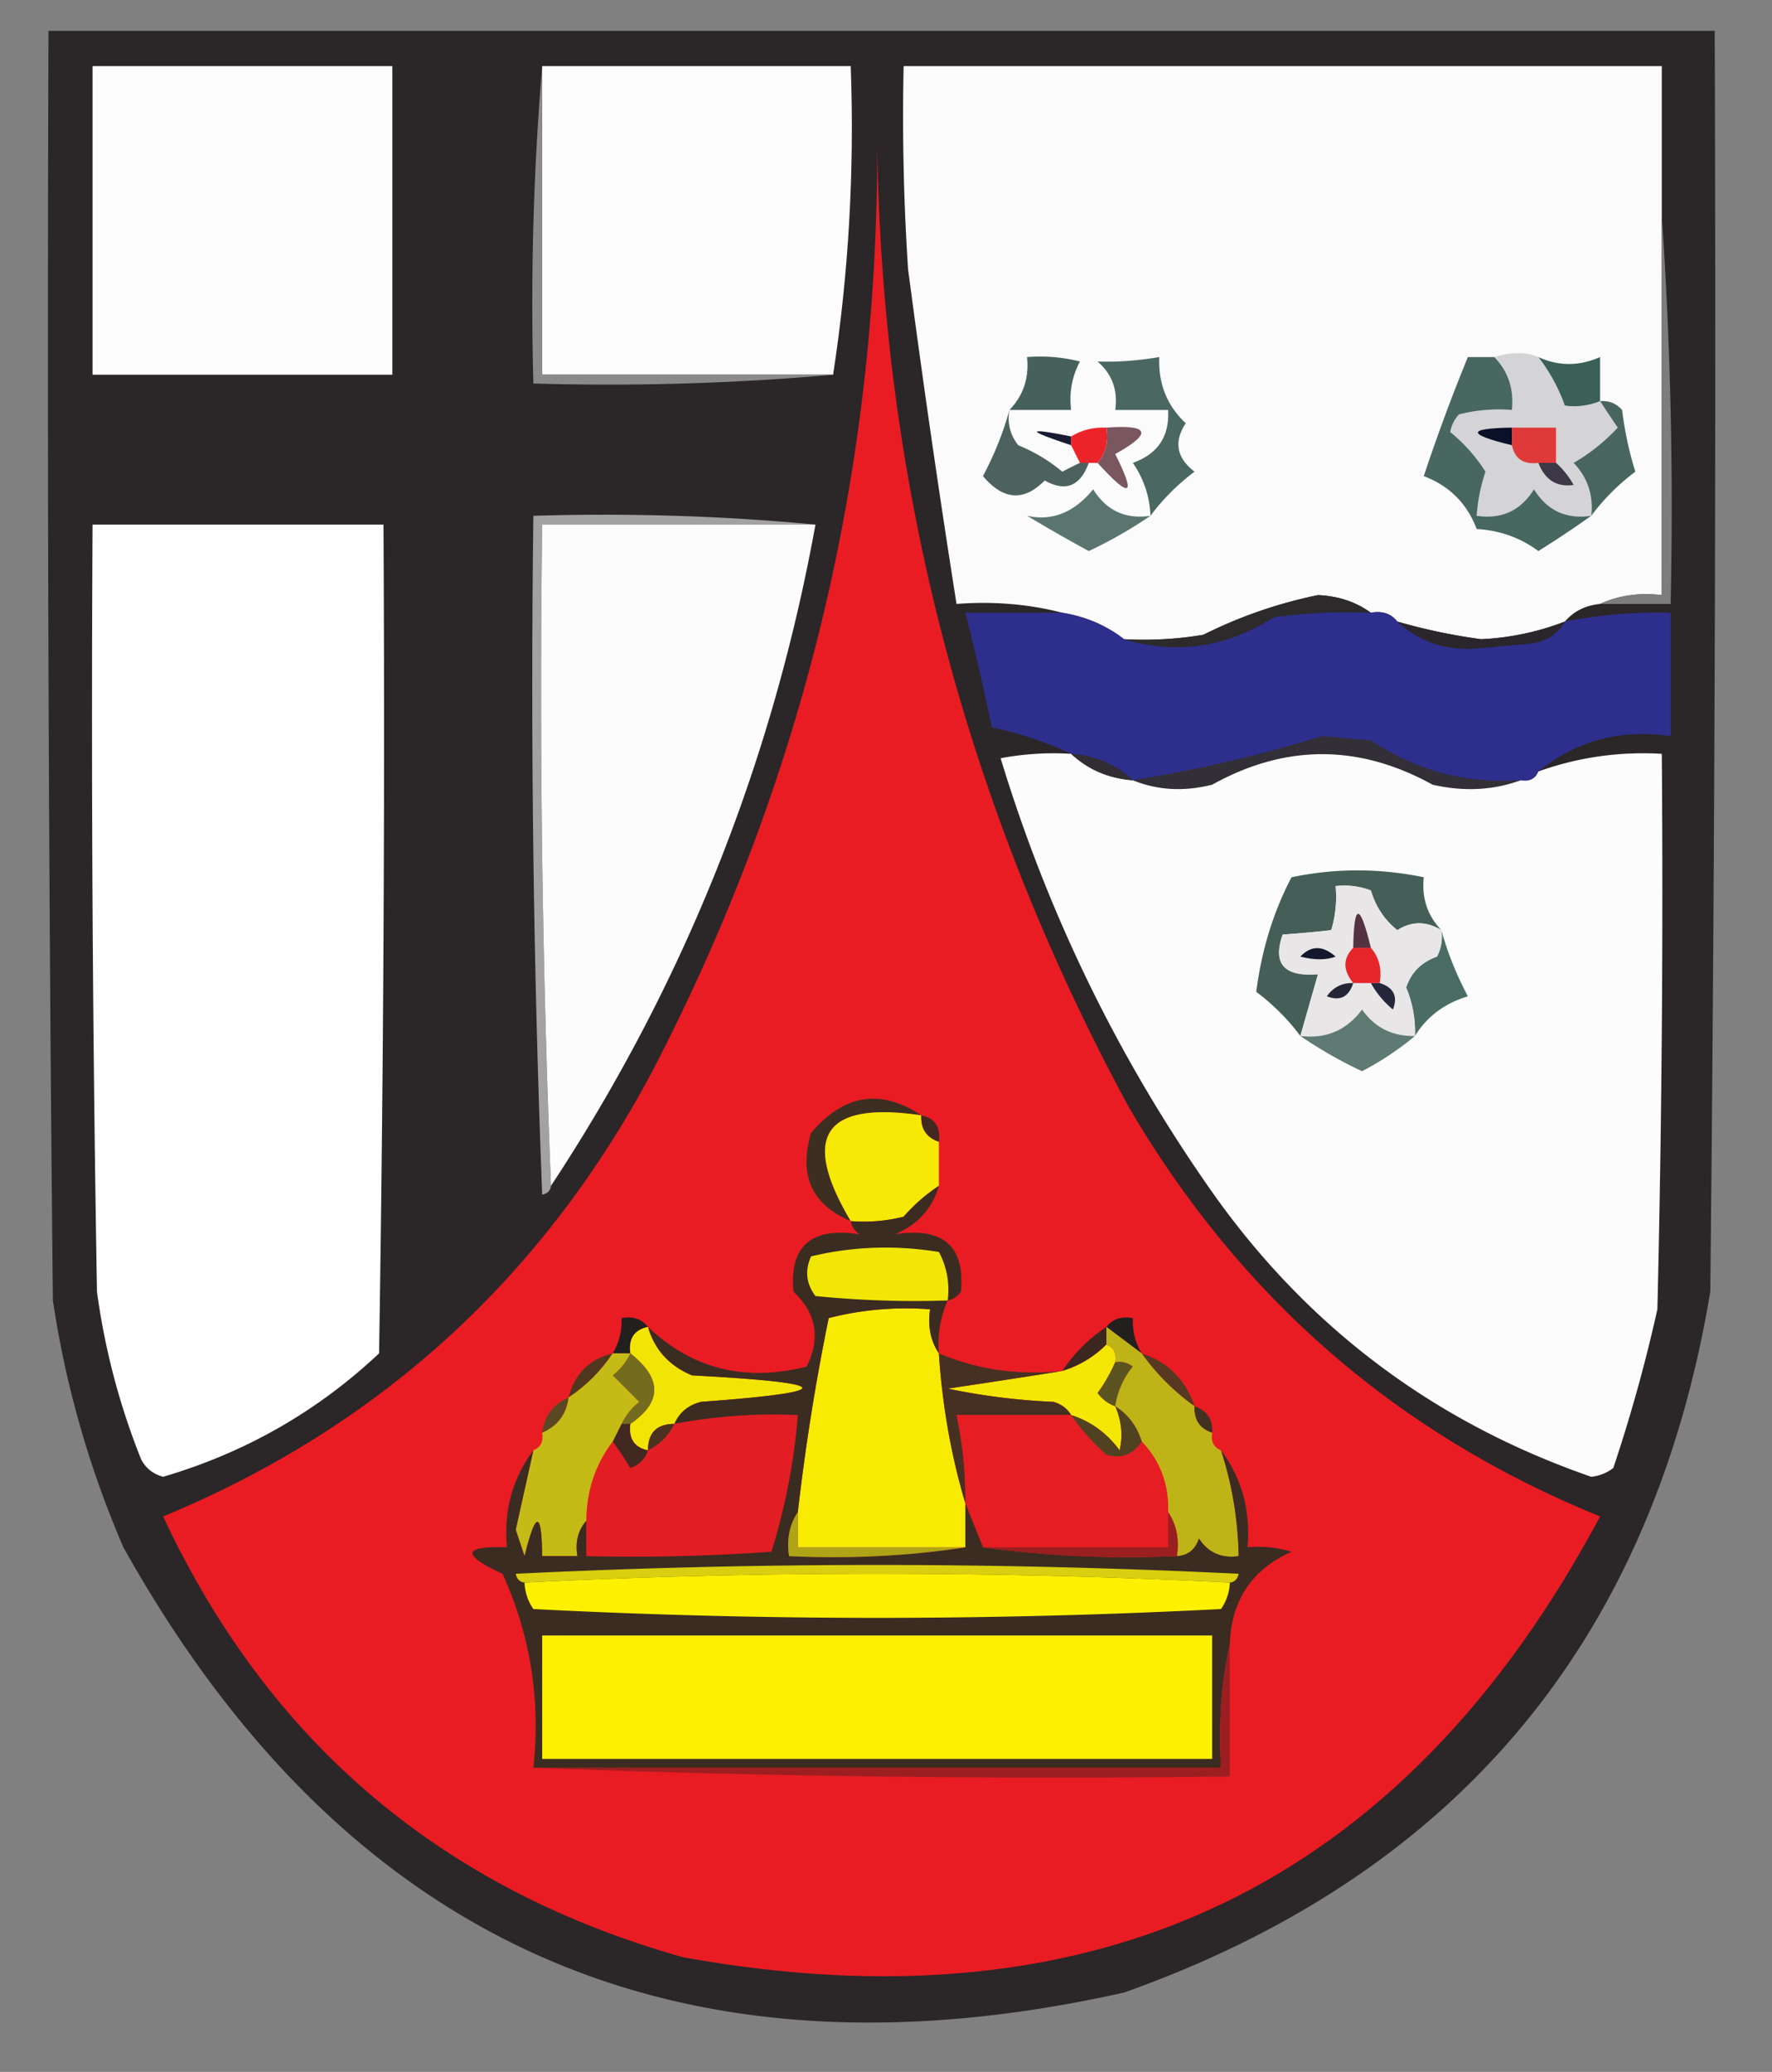 <svg xmlns="http://www.w3.org/2000/svg" width="201" height="235" style="shape-rendering:geometricPrecision;text-rendering:geometricPrecision;image-rendering:optimizeQuality;fill-rule:evenodd;clip-rule:evenodd"><rect width="100%" height="100%" fill="#808080" stroke="none"/><path style="opacity:1" fill="#2b2627" d="M5.5 3.5h189c.167 47.668 0 95.335-.5 143-6.592 39.588-28.759 66.088-66.5 79.5-50.552 11.3-88.386-5.533-113.5-50.5a112.126 112.126 0 0 1-8-28c-.5-47.999-.667-95.999-.5-144z"/><path style="opacity:1" fill="#fdfdfd" d="M10.5 7.5h34v35h-34v-35zM61.5 7.5h35c.43 11.885-.236 23.551-2 35h-33v-35z"/><path style="opacity:1" fill="#fbfbfb" d="M188.5 24.5v43c-2.559-.302-4.893.032-7 1-1.653.16-2.986.826-4 2a30.036 30.036 0 0 1-9.5 2 65.956 65.956 0 0 1-9.5-2c-.709-.904-1.709-1.237-3-1-1.701-1.234-3.701-1.9-6-2a52.552 52.552 0 0 0-13 4.5 40.939 40.939 0 0 1-9 .5c-2.009-1.565-4.343-2.565-7-3-3.798-.983-7.798-1.317-12-1a1486.162 1486.162 0 0 1-5.5-38c-.5-7.66-.666-15.326-.5-23h86v17z"/><path style="opacity:1" fill="#e91c23" d="M99.5 16.5c.557 38.559 10.057 74.892 28.5 109 12.647 21.659 30.48 37.159 53.5 46.5-22.337 41.833-57.004 58.499-104 50-27.35-7.69-47.017-24.356-59-50 24.478-10.14 42.978-26.973 55.5-50.5 17.078-32.884 25.578-67.884 25.5-105z"/><path style="opacity:1" fill="#7e7d7d" d="M188.5 24.5a484.729 484.729 0 0 1 1 44h-8c2.107-.968 4.441-1.302 7-1v-43z"/><path style="opacity:1" fill="#4a6761" d="M130.5 58.5c-.086-2.177-.753-4.177-2-6 2.837-1.01 4.17-3.01 4-6h-6c.322-2.222-.345-4.056-2-5.5 2.141.086 4.474-.08 7-.5-.128 3.013.872 5.513 3 7.5-1.378 2.098-1.044 3.932 1 5.5a24.546 24.546 0 0 0-5 5z"/><path style="opacity:1" fill="#d4d3d5" d="M174.5 40.5a19.843 19.843 0 0 1 3 5.5c1.319.195 2.653.028 4-.5.641.982 1.307 1.982 2 3a21.622 21.622 0 0 1-5 4c1.586 1.673 2.253 3.673 2 6-2.825.42-4.991-.58-6.5-3-1.509 2.42-3.675 3.42-6.5 3 .12-1.699.454-3.365 1-5a18.506 18.506 0 0 0-4-4.5 3.944 3.944 0 0 1 1-2 18.437 18.437 0 0 1 6-.5c.241-2.386-.425-4.386-2-6 1.898-.596 3.565-.596 5 0z"/><path style="opacity:1" fill="#3a6058" d="M174.5 40.5c2.285 1.046 4.618 1.046 7 0v5c-1.347.528-2.681.695-4 .5a19.843 19.843 0 0 0-3-5.5z"/><path style="opacity:1" fill="#8c8b8b" d="M61.5 7.5v35h33c-11.154.995-22.488 1.328-34 1-.328-12.178.005-24.178 1-36z"/><path style="opacity:1" fill="#46615b" d="M114.5 46.5c1.581-1.642 2.247-3.642 2-6a18.437 18.437 0 0 1 6 .5c-.906 1.7-1.239 3.533-1 5.5h-7z"/><path style="opacity:1" fill="#181c32" d="M121.5 49.5v1c-5.161-1.7-5.161-2.033 0-1z"/><path style="opacity:1" fill="#ec242a" d="M125.5 48.5c.268 1.599-.066 2.932-1 4h-2l-1-2v-1c1.208-.734 2.541-1.067 4-1z"/><path style="opacity:1" fill="#0a1028" d="M171.5 48.5v2c-5.14-1.25-5.14-1.916 0-2z"/><path style="opacity:1" fill="#df3a39" d="M171.5 48.5h5v4h-2c-1.679.215-2.679-.452-3-2v-2z"/><path style="opacity:1" fill="#7a565f" d="M125.5 48.5c4.921-.365 5.255.635 1 3 2.413 4.795 1.747 5.129-2 1 .934-1.068 1.268-2.401 1-4z"/><path style="opacity:1" fill="#48665f" d="M181.5 45.5c.996-.086 1.829.248 2.5 1 .287 2.39.787 4.724 1.5 7a24.546 24.546 0 0 0-5 5c.253-2.327-.414-4.327-2-6a21.622 21.622 0 0 0 5-4 184.223 184.223 0 0 1-2-3z"/><path style="opacity:1" fill="#3d3848" d="M174.5 52.5h2c.767.672 1.434 1.505 2 2.5-1.912.28-3.246-.554-4-2.5z"/><path style="opacity:1" fill="#476760" d="M169.5 40.5c1.575 1.614 2.241 3.614 2 6a18.437 18.437 0 0 0-6 .5 3.944 3.944 0 0 0-1 2 18.506 18.506 0 0 1 4 4.5 20.223 20.223 0 0 0-1 5c2.825.42 4.991-.58 6.5-3 1.509 2.42 3.675 3.42 6.5 3a118.27 118.27 0 0 1-6 4c-2.047-1.515-4.381-2.349-7-2.5-1.085-2.883-3.085-4.883-6-6a213.229 213.229 0 0 1 5-13.5h3z"/><path style="opacity:1" fill="#4d625e" d="M114.5 46.5c-.262 1.478.071 2.811 1 4a18.95 18.95 0 0 1 5 3c.683-.363 1.35-.696 2-1h1c-.967 2.655-2.633 3.322-5 2-2.367 2.403-4.7 2.236-7-.5 1.312-2.48 2.312-4.98 3-7.5z"/><path style="opacity:1" fill="#5a756f" d="M130.5 58.5a49.478 49.478 0 0 1-7 4 191.932 191.932 0 0 1-7-4c2.837.635 5.337-.365 7.5-3 1.509 2.42 3.675 3.42 6.5 3z"/><path style="opacity:1" fill="#fefefe" d="M10.5 59.5h33c.167 31.335 0 62.668-.5 94-7.014 6.593-15.181 11.26-24.5 14-1.147-.318-1.98-.984-2.5-2a79.85 79.85 0 0 1-5-19c-.5-28.998-.667-57.998-.5-87z"/><path style="opacity:1" fill="#a3a2a2" d="M92.5 59.5h-31c-.331 25.172.002 50.172 1 75-.06.543-.393.876-1 1-1-25.658-1.333-51.325-1-77 10.846-.328 21.513.006 32 1z"/><path style="opacity:1" fill="#fcfcfc" d="M92.5 59.5c-4.921 27.11-14.921 52.111-30 75a1406.906 1406.906 0 0 1-1-75h31z"/><path style="opacity:1" fill="#2e2f8c" d="M120.5 69.5c2.657.435 4.991 1.435 7 3 5.911 1.774 11.578.94 17-2.5a60.94 60.94 0 0 1 11-.5c1.291-.237 2.291.096 3 1 2.62 2.395 5.787 3.395 9.5 3l5.5-.5c1.82-.2 3.153-1.034 4-2.5a54.938 54.938 0 0 1 12-1v14c-5.694-.828-10.694.506-15 4-.342.838-1.008 1.172-2 1-6.172.443-11.838-1.057-17-4.5l-5.5-.5a155.54 155.54 0 0 1-21.5 5c-1.926-1.793-4.259-2.793-7-3-2.777-1.314-5.777-2.314-9-3a269.14 269.14 0 0 0-3-13h11z"/><path style="opacity:1" fill="#2a262b" d="M158.5 70.5a65.956 65.956 0 0 0 9.5 2 30.036 30.036 0 0 0 9.5-2c-.847 1.466-2.18 2.3-4 2.5l-5.5.5c-3.713.395-6.88-.605-9.5-3z"/><path style="opacity:1" fill="#2d2a2c" d="M155.5 69.5a60.94 60.94 0 0 0-11 .5c-5.422 3.44-11.089 4.274-17 2.5a40.939 40.939 0 0 0 9-.5 52.552 52.552 0 0 1 13-4.5c2.299.1 4.299.766 6 2z"/><path style="opacity:1" fill="#332f36" d="M172.5 88.5c-3.14 1.14-6.473 1.308-10 .5-8.361-4.615-16.694-4.615-25 0-3.196.805-6.196.638-9-.5a155.54 155.54 0 0 0 21.5-5l5.5.5c5.162 3.443 10.828 4.943 17 4.5z"/><path style="opacity:1" fill="#fcfcfc" d="M121.5 85.5c1.926 1.793 4.259 2.793 7 3 2.804 1.138 5.804 1.305 9 .5 8.306-4.615 16.639-4.615 25 0 3.527.808 6.86.64 10-.5.992.172 1.658-.162 2-1 4.494-1.612 9.161-2.278 14-2 .167 21.003 0 42.003-.5 63a179.88 179.88 0 0 1-5 18 4.933 4.933 0 0 1-2.5 1c-18.097-6.265-32.597-17.265-43.5-33-10.37-14.907-18.203-31.074-23.5-48.5a32.438 32.438 0 0 1 8-.5z"/><path style="opacity:1" fill="#312d32" d="M121.5 85.5c2.741.207 5.074 1.207 7 3-2.741-.207-5.074-1.207-7-3z"/><path style="opacity:1" fill="#4a6c64" d="M163.5 105.5c.688 2.52 1.688 5.02 3 7.5-2.646.804-4.646 2.304-6 4.5a12.992 12.992 0 0 0-1-5.5c.576-1.714 1.743-2.881 3.5-3.5a4.934 4.934 0 0 0 .5-3z"/><path style="opacity:1" fill="#455e58" d="M163.5 105.5c-1.705-1.035-3.372-1.035-5 0-1.45-1.155-2.45-2.655-3-4.5a8.43 8.43 0 0 0-4-.5 12.93 12.93 0 0 1-.5 5c-1.645.193-3.479.36-5.5.5-1.176 3.309.157 4.809 4 4.5l-2 7a24.551 24.551 0 0 0-5-5c.6-4.728 1.933-9.061 4-13 4.963-1.037 9.963-1.037 15 0-.247 2.358.419 4.358 2 6z"/><path style="opacity:1" fill="#e8e6e6" d="M163.5 105.5a4.934 4.934 0 0 1-.5 3c-1.757.619-2.924 1.786-3.5 3.5a12.992 12.992 0 0 1 1 5.5c-2.549.059-4.549-.941-6-3-1.746 2.354-4.079 3.354-7 3l2-7c-3.843.309-5.176-1.191-4-4.5 2.021-.14 3.855-.307 5.5-.5a12.93 12.93 0 0 0 .5-5 8.43 8.43 0 0 1 4 .5c.55 1.845 1.55 3.345 3 4.5 1.628-1.035 3.295-1.035 5 0z"/><path style="opacity:1" fill="#242637" d="M153.5 111.5c-.502 1.585-1.502 2.085-3 1.5.744-1.039 1.744-1.539 3-1.5z"/><path style="opacity:1" fill="#25283b" d="M155.5 111.5h1c1.585.502 2.085 1.502 1.5 3a10.515 10.515 0 0 1-2.5-3z"/><path style="opacity:1" fill="#e6252a" d="M153.5 107.5h2c.934 1.068 1.268 2.401 1 4h-3c-1.186-1.461-1.186-2.795 0-4z"/><path style="opacity:1" fill="#13182d" d="M147.5 108.5c1.208-1.282 2.542-1.282 4 0-1.057.406-2.391.406-4 0z"/><path style="opacity:1" fill="#553241" d="M155.5 107.5h-2c.084-5.14.75-5.14 2 0z"/><path style="opacity:1" fill="#5f7973" d="M160.5 117.5c-1.789 1.507-3.789 2.84-6 4a49.497 49.497 0 0 1-7-4c2.921.354 5.254-.646 7-3 1.451 2.059 3.451 3.059 6 3z"/><path style="opacity:1" fill="#3c2f21" d="M104.5 126.5c-11.042-1.622-13.709 2.378-8 12-4.426-1.859-5.926-5.192-4.5-10 3.72-4.399 7.887-5.066 12.5-2z"/><path style="opacity:1" fill="#f6e905" d="M104.5 126.5c-.073 1.527.594 2.527 2 3v5a19.552 19.552 0 0 0-4 3.5 18.453 18.453 0 0 1-6 .5c-5.709-9.622-3.042-13.622 8-12z"/><path style="opacity:1" fill="#412921" d="M104.5 126.5c1.548.321 2.215 1.321 2 3-1.406-.473-2.073-1.473-2-3z"/><path style="opacity:1" fill="#221f1f" d="M73.5 150.5c-1.548.321-2.215 1.321-2 3h-2c.734-1.208 1.067-2.541 1-4 1.291-.237 2.291.096 3 1z"/><path style="opacity:1" fill="#f7eb04" d="M106.5 153.5c.383 5.9 1.383 11.567 3 17v5h-19v-4a252.353 252.353 0 0 1 3.5-22c3.73-.96 7.563-1.293 11.5-1-.284 1.915.049 3.581 1 5z"/><path style="opacity:1" fill="#221f1f" d="M125.5 150.5c.709-.904 1.709-1.237 3-1-.067 1.459.266 2.792 1 4l-4-3z"/><path style="opacity:1" fill="#3b2620" d="M125.5 150.5v2a11.743 11.743 0 0 1-5 3c1.333-2 3-3.667 5-5z"/><path style="opacity:1" fill="#f4e705" d="M125.5 152.5c.838.342 1.172 1.008 1 2a18.473 18.473 0 0 1-2 3.5c.544.717 1.211 1.217 2 1.5.718 1.637.884 3.303.5 5-1.451-1.964-3.284-3.297-5.5-4-.418-.722-1.084-1.222-2-1.5a74.086 74.086 0 0 1-12-1.5c4.482-.667 8.816-1.334 13-2a11.743 11.743 0 0 0 5-3z"/><path style="opacity:1" fill="#f1e506" d="M73.5 150.5c.754 2.591 2.421 4.424 5 5.5 16.34.859 16.673 1.859 1 3-1.442.377-2.442 1.21-3 2.5-2 0-3 1-3 3-1.548-.321-2.215-1.321-2-3 3.614-2.483 3.614-5.15 0-8-.215-1.679.452-2.679 2-3z"/><path style="opacity:1" fill="#463021" d="M106.5 153.5c4.354 1.848 9.02 2.515 14 2-4.184.666-8.518 1.333-13 2a74.086 74.086 0 0 0 12 1.5c.916.278 1.582.778 2 1.5h-13a44.866 44.866 0 0 1 1 10c-1.617-5.433-2.617-11.1-3-17z"/><path style="opacity:1" fill="#573820" d="M129.5 153.5c3 1 5 3 6 6a25.658 25.658 0 0 1-6-6z"/><path style="opacity:1" fill="#50361f" d="M69.5 153.5c-1.333 2-3 3.667-5 5 .667-2.667 2.333-4.333 5-5z"/><path style="opacity:1" fill="#5b5421" d="M126.5 154.5a2.428 2.428 0 0 1 2 .5 9.175 9.175 0 0 0-2 4.5c-.789-.283-1.456-.783-2-1.5a18.473 18.473 0 0 0 2-3.5z"/><path style="opacity:1" fill="#736c1f" d="M71.5 153.5c3.614 2.85 3.614 5.517 0 8h-1c.453-.958 1.12-1.792 2-2.5l-3-3c.88-.708 1.547-1.542 2-2.5z"/><path style="opacity:1" fill="#beb418" d="m125.5 150.5 4 3a25.658 25.658 0 0 0 6 6c-.073 1.527.594 2.527 2 3-.172.992.162 1.658 1 2a40.856 40.856 0 0 1 2 12c-1.951.273-3.451-.393-4.5-2-.417 1.256-1.25 1.923-2.5 2 .284-1.915-.049-3.581-1-5 .085-3.149-.915-5.816-3-8-.526-1.73-1.526-3.064-3-4a9.175 9.175 0 0 1 2-4.5 2.428 2.428 0 0 0-2-.5c.172-.992-.162-1.658-1-2v-2z"/><path style="opacity:1" fill="#5a4822" d="M64.5 158.5c-.238 1.904-1.238 3.238-3 4 .238-1.904 1.238-3.238 3-4z"/><path style="opacity:1" fill="#e21d23" d="M66.5 172.5c.028-3.416 1.028-6.416 3-9a44.093 44.093 0 0 1 2 3c1.022-.355 1.689-1.022 2-2a6.544 6.544 0 0 0 3-3 59.566 59.566 0 0 1 14-1 70.868 70.868 0 0 1-3 15.5c-6.992.5-13.992.666-21 .5v-4z"/><path style="opacity:1" fill="#e61d23" d="M121.5 160.5a25.14 25.14 0 0 0 4 4.5c1.693.484 3.027-.016 4-1.5 2.085 2.184 3.085 4.851 3 8v4h-21l-2-5a44.866 44.866 0 0 0-1-10h13z"/><path style="opacity:1" fill="#412820" d="M70.5 161.5h1c-.215 1.679.452 2.679 2 3-.311.978-.978 1.645-2 2a44.093 44.093 0 0 0-2-3l1-2z"/><path style="opacity:1" fill="#413121" d="M135.5 159.5c1.406.473 2.073 1.473 2 3-1.406-.473-2.073-1.473-2-3z"/><path style="opacity:1" fill="#4b3120" d="M76.5 161.5a6.544 6.544 0 0 1-3 3c0-2 1-3 3-3z"/><path style="opacity:1" fill="#504220" d="M126.5 159.5c1.474.936 2.474 2.27 3 4-.973 1.484-2.307 1.984-4 1.5a25.14 25.14 0 0 1-4-4.5c2.216.703 4.049 2.036 5.5 4 .384-1.697.218-3.363-.5-5z"/><path style="opacity:1" fill="#c5bb16" d="M69.5 153.5h2c-.453.958-1.12 1.792-2 2.5l3 3c-.88.708-1.547 1.542-2 2.5l-1 2c-1.972 2.584-2.972 5.584-3 9-.934 1.068-1.268 2.401-1 4h-4c-.057-5.182-.724-5.182-2 0l-1-3c.672-3.012 1.339-6.012 2-9 .838-.342 1.172-1.008 1-2 1.762-.762 2.762-2.096 3-4 2-1.333 3.667-3 5-5z"/><path style="opacity:1" fill="#3a2c21" d="M106.5 134.5c-.754 2.591-2.421 4.424-5 5.5 5.468-.854 7.968 1.313 7.5 6.5-.383.556-.883.889-1.5 1-.841 1.879-1.175 3.879-1 6-.951-1.419-1.284-3.085-1-5-3.937-.293-7.77.04-11.5 1a252.353 252.353 0 0 0-3.5 22c-.951 1.419-1.284 3.085-1 5 6.854.324 13.521-.009 20-1v-5l2 5c7.148.992 14.481 1.325 22 1 1.25-.077 2.083-.744 2.5-2 1.049 1.607 2.549 2.273 4.5 2a40.856 40.856 0 0 0-2-12c2.374 3.186 3.374 6.853 3 11a12.93 12.93 0 0 1 5 .5c-4.513 2.018-6.846 5.518-7 10.5-.986 4.47-1.319 9.137-1 14h-78c.835-7.706-.331-15.039-3.5-22-4.7-2.168-4.532-3.168.5-3-.374-4.147.626-7.814 3-11-.661 2.988-1.328 5.988-2 9l1 3c1.276-5.182 1.943-5.182 2 0h4c-.268-1.599.066-2.932 1-4v4c7.008.166 14.008 0 21-.5a70.868 70.868 0 0 0 3-15.5 59.566 59.566 0 0 0-14 1c.558-1.29 1.558-2.123 3-2.5 15.673-1.141 15.34-2.141-1-3-2.579-1.076-4.246-2.909-5-5.5 5.023 4.774 11.023 6.274 18 4.5 1.603-3.218 1.103-6.051-1.5-8.5-.468-5.187 2.032-7.354 7.5-6.5-.556-.383-.89-.883-1-1.5a18.453 18.453 0 0 0 6-.5 19.552 19.552 0 0 1 4-3.5z"/><path style="opacity:1" fill="#f2e606" d="M107.5 147.5a112.97 112.97 0 0 1-15-.5c-1.054-1.388-1.22-2.888-.5-4.5 4.748-1.135 9.581-1.302 14.5-.5.906 1.699 1.239 3.533 1 5.5z"/><path style="opacity:1" fill="#aea416" d="M90.5 171.5v4h19c-6.479.991-13.146 1.324-20 1-.284-1.915.049-3.581 1-5z"/><path style="opacity:1" fill="#991f21" d="M132.5 171.5c.951 1.419 1.284 3.085 1 5-7.519.325-14.852-.008-22-1h21v-4z"/><path style="opacity:1" fill="#d9ce0f" d="M139.5 179.5a800.7 800.7 0 0 0-80 0c-.543-.06-.876-.393-1-1a841.21 841.21 0 0 1 82 0c-.124.607-.457.94-1 1z"/><path style="opacity:1" fill="#fef100" d="M139.5 179.5a5.576 5.576 0 0 1-1 3c-26 1.333-52 1.333-78 0a5.577 5.577 0 0 1-1-3 800.7 800.7 0 0 1 80 0z"/><path style="opacity:1" fill="#fdf000" d="M61.5 185.5h76v14h-76v-14z"/><path style="opacity:1" fill="#9d1e21" d="M139.5 186.5v15c-26.505.331-52.839-.002-79-1h78c-.319-4.863.014-9.53 1-14z"/></svg>